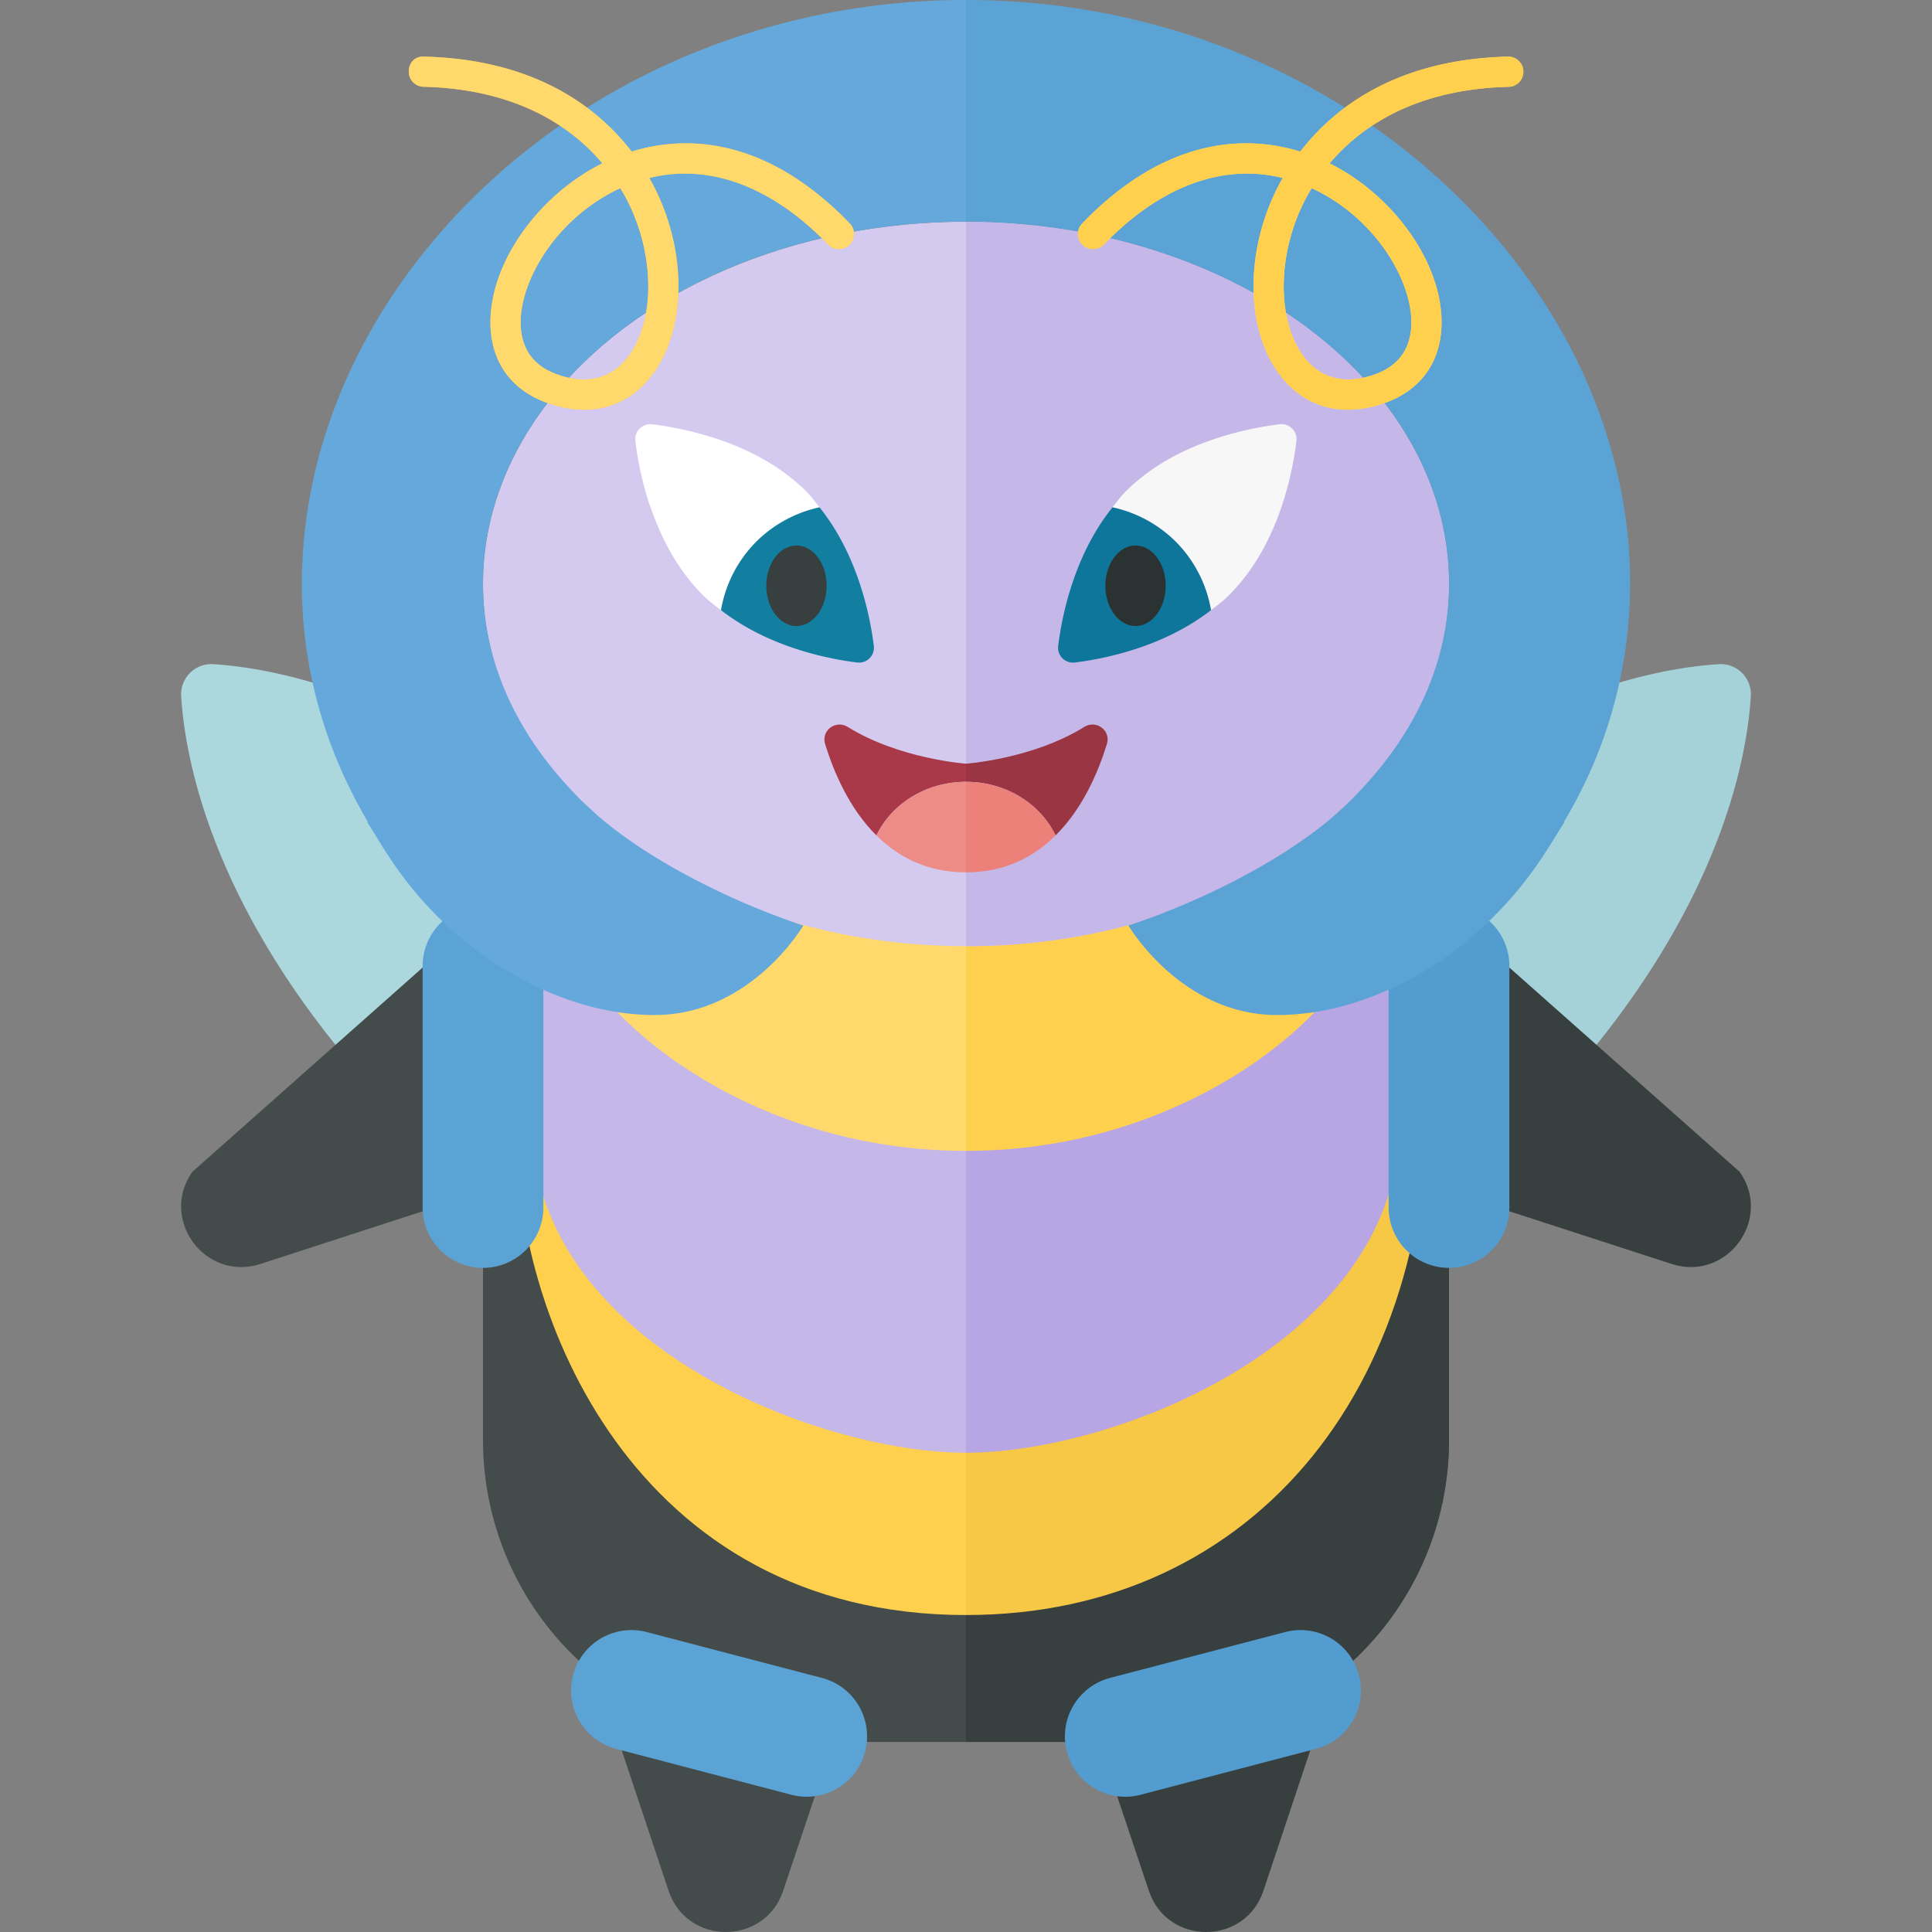 <svg xmlns="http://www.w3.org/2000/svg" width="32" height="32"><rect width="100%" height="100%" fill="#808080" stroke="none"/><path fill="#ACD7DD" d="M3.535 11.001c1.138.072 3.955.601 7.176 3.821l-3.889 3.889c-3.221-3.221-3.75-6.038-3.821-7.176a.5.5 0 01.534-.534z"/><path fill="#434C4B" d="M8.744 14.479L3.185 19.41c-.551.786.215 1.822 1.128 1.525l6.118-1.986-1.687-4.47zm5.85 11.997l-1.623 4.842c-.305.91-1.593.909-1.897-.001l-1.615-4.84h5.135z"/><path fill="#373F3F" d="M17.406 26.476l1.623 4.842c.305.91 1.593.909 1.897-.001l1.615-4.84h-5.135z"/><path fill="#434C4B" d="M16 13.453H8v10.399a5 5 0 005 5h6a5 5 0 005-5V13.453h-8z"/><path fill="#A5D1D8" d="M28.465 11.001c-1.138.072-3.955.601-7.176 3.821l3.889 3.889c3.221-3.221 3.75-6.038 3.821-7.176a.5.5 0 00-.534-.534z"/><path fill="#373F3F" d="M23.256 14.479l5.559 4.931c.551.786-.215 1.822-1.128 1.525l-6.118-1.986 1.687-4.47z"/><path fill="#373F3F" d="M19 28.852h-3V13.453h8v10.399a5 5 0 01-5 5z"/><path fill="#F7C845" d="M16 26.75V10.547l3.937-.734s3.35 1.623 3.688 7.562c.312 5.5-2.813 9.375-7.625 9.375z"/><path fill="#B8A5E4" d="M16 24.062V10.547l3.937-.734s3.25 1.875 3.25 8.75c0 3.644-4.687 5.499-7.187 5.499z"/><path fill="#FFD04D" d="M16 19.062v-8.516l3.937-.734s1.63 1.751 2.625 5.375c.271.986-2.437 3.875-6.562 3.875zm0 7.688V10.547l-3.938-.734s-3.379 2.927-3.5 8.875C8.5 21.75 10.5 26.75 16 26.75z"/><path fill="#C6B7E9" d="M16 24.062V10.547l-3.938-.734s-3.188 1.625-3.25 8.75C8.781 22.207 13.5 24.062 16 24.062z"/><path fill="#FFD96C" d="M16 19.062v-8.516l-3.938-.734s-1.63 1.751-2.625 5.375c-.27.986 2.438 3.875 6.563 3.875z"/><path fill="#529CCF" d="M17.671 29.013a1 1 0 01.714-1.221l2.902-.76a1 1 0 01.507 1.935l-2.902.76a1 1 0 01-1.221-.714z"/><path fill="#5CA3D5" d="M14.329 29.013a1 1 0 00-.714-1.221l-2.902-.76a1 1 0 00-.507 1.935l2.902.76a1 1 0 001.221-.714z"/><path fill="#529CCF" d="M24 21a1 1 0 01-1-1v-4a1 1 0 012 0v4a1 1 0 01-1 1z"/><path fill="#5CA3D5" d="M8 21a1 1 0 001-1v-4a1 1 0 00-2 0v4a1 1 0 001 1z"/><ellipse fill="#D4C9EF" cx="16" cy="9.672" rx="8" ry="6"/><path fill="#C6B7E9" d="M16 3.672v12c4.418 0 8-2.686 8-6s-3.582-6-8-6z"/><path fill="#F7F7F7" d="M21.193 7.027a5.635 5.635 0 00-1.033.229c-.505.165-1.064.433-1.517.886-.082.082-.146.173-.217.261a2.1 2.1 0 011.631 1.704c.102-.079.206-.155.3-.25.443-.443.71-.987.876-1.484.143-.426.209-.815.24-1.07a.25.25 0 00-.28-.276z"/><path fill="#0F769B" d="M18.426 8.403c-.638.795-.837 1.798-.899 2.292a.247.247 0 00.277.278c.486-.06 1.465-.254 2.254-.867a2.109 2.109 0 00-.586-1.136 2.122 2.122 0 00-1.046-.567z"/><ellipse fill="#2B3332" cx="18.808" cy="9.702" rx=".5" ry=".667"/><path fill="#FFF" d="M13.357 8.143c-.453-.453-1.012-.721-1.517-.886l-.006.004.003-.004a5.552 5.552 0 00-1.033-.229.25.25 0 00-.281.276c.031.254.098.644.24 1.07.001-.003.006-.003.007-.006l-.003.006c.166.497.433 1.041.876 1.484.094.094.198.17.3.25a2.105 2.105 0 011.631-1.704c-.07-.089-.135-.179-.217-.261z"/><path fill="#137FA0" d="M13.574 8.403c.638.795.837 1.798.899 2.292a.247.247 0 01-.277.278c-.486-.06-1.465-.254-2.254-.867.072-.416.265-.814.586-1.136a2.122 2.122 0 011.046-.567z"/><ellipse fill="#373F3F" cx="13.192" cy="9.702" rx=".5" ry=".667"/><path fill="#A93949" d="M16 12.949v-.3s-1.103-.077-1.959-.609c-.198-.123-.443.059-.375.282.144.469.402 1.071.85 1.515.252-.523.821-.888 1.484-.888z"/><path fill="#9A3644" d="M17.484 13.837c.448-.444.706-1.046.85-1.515.069-.223-.176-.405-.375-.282-.856.532-1.959.609-1.959.609v.3c.663 0 1.232.365 1.484.888z"/><path fill="#ED8C86" d="M16 12.949c-.663 0-1.232.366-1.484.888.36.356.839.612 1.484.612v-1.5z"/><path fill="#EC8179" d="M16 12.949v1.5c.645 0 1.124-.256 1.484-.612-.252-.523-.821-.888-1.484-.888z"/><path fill="#65A9DC" d="M8 9.672c0-3.314 3.582-6 8-6V0C9.832 0 5 4.626 5 9.672c0 1.42.391 2.746 1.083 3.924.005.013.003.027.011.039.232.356.612 1.106 1.506 1.871l.002.001.006.006.001-.001c.845.72 2.016 1.3 3.235 1.3 1.594 0 2.462-1.483 2.462-1.483-.904-.293-2.366-.939-3.36-1.78a5.992 5.992 0 01-.186-.168 4.132 4.132 0 01-.274-.271C8.559 12.139 8 10.96 8 9.672z"/><path fill="#5CA3D5" d="M27 9.672C27 4.626 22.168 0 16 0v3.672c4.418 0 8 2.686 8 6 0 1.276-.549 2.444-1.46 3.41l-.012.011a4.33 4.33 0 01-.326.323 6.26 6.26 0 01-.121.109c-.995.853-2.477 1.509-3.391 1.804 0 0 .868 1.483 2.462 1.483 1.22 0 2.392-.581 3.237-1.302l.002.003c.016-.015.029-.032.045-.048.86-.751 1.237-1.481 1.465-1.831.006-.009.004-.02.008-.03A7.658 7.658 0 0027 9.672z"/><path fill="#FFC550" d="M9.675 6.786c-.195 0-.401-.037-.613-.113-.588-.21-.921-.667-.938-1.287-.027-1.001.773-2.142 1.853-2.681-.509-.602-1.41-1.229-2.962-1.268a.25.25 0 01-.244-.255c.004-.139.092-.252.256-.244 1.846.046 2.878.849 3.436 1.573.818-.254 2.173-.301 3.612 1.19a.25.25 0 01-.36.348c-.931-.964-1.968-1.348-2.961-1.101.088.154.154.295.202.411.459 1.109.347 2.339-.273 2.991a1.355 1.355 0 01-1.008.436zm.599-3.669c-1.047.481-1.67 1.531-1.65 2.255.011.411.215.69.606.83.442.159.82.09 1.091-.196.481-.505.554-1.538.174-2.456a3.075 3.075 0 00-.221-.433z"/><path fill="#FFD96C" d="M9.675 6.786c-.195 0-.401-.037-.613-.113-.588-.21-.921-.667-.938-1.287-.027-1.001.773-2.142 1.853-2.681-.509-.602-1.41-1.229-2.962-1.268a.25.25 0 01-.244-.255c.004-.139.092-.252.256-.244 1.846.046 2.878.849 3.436 1.573.818-.254 2.173-.301 3.612 1.19a.25.25 0 01-.36.348c-.931-.964-1.968-1.348-2.961-1.101.088.154.154.295.202.411.459 1.109.347 2.339-.273 2.991a1.355 1.355 0 01-1.008.436zm.599-3.669c-1.047.481-1.67 1.531-1.65 2.255.011.411.215.69.606.83.442.159.82.09 1.091-.196.481-.505.554-1.538.174-2.456a3.075 3.075 0 00-.221-.433zm12.051 3.669c-.387 0-.734-.147-1.008-.436-.62-.652-.733-1.882-.273-2.991a3.63 3.63 0 01.202-.411c-.991-.247-2.031.137-2.961 1.101a.25.25 0 11-.36-.348c1.438-1.491 2.793-1.444 3.612-1.19.558-.725 1.59-1.527 3.436-1.573h.006a.25.25 0 01.006.5c-1.552.039-2.453.666-2.962 1.268 1.08.539 1.88 1.68 1.853 2.681-.017.62-.35 1.077-.938 1.287a1.841 1.841 0 01-.613.112zm-.599-3.669a3.022 3.022 0 00-.221.433c-.38.918-.307 1.951.174 2.456.271.286.648.354 1.091.196.391-.14.595-.419.606-.83.02-.724-.603-1.773-1.65-2.255z"/><path fill="#FFD04D" d="M22.325 6.786c-.387 0-.734-.147-1.008-.436-.62-.652-.733-1.882-.273-2.991a3.63 3.63 0 01.202-.411c-.991-.247-2.031.137-2.961 1.101a.25.25 0 11-.36-.348c1.438-1.491 2.793-1.444 3.612-1.19.558-.725 1.59-1.527 3.436-1.573h.006a.25.25 0 01.006.5c-1.552.039-2.453.666-2.962 1.268 1.08.539 1.88 1.68 1.853 2.681-.017.62-.35 1.077-.938 1.287a1.841 1.841 0 01-.613.112zm-.599-3.669a3.022 3.022 0 00-.221.433c-.38.918-.307 1.951.174 2.456.271.286.648.354 1.091.196.391-.14.595-.419.606-.83.02-.724-.603-1.773-1.65-2.255z"/></svg>